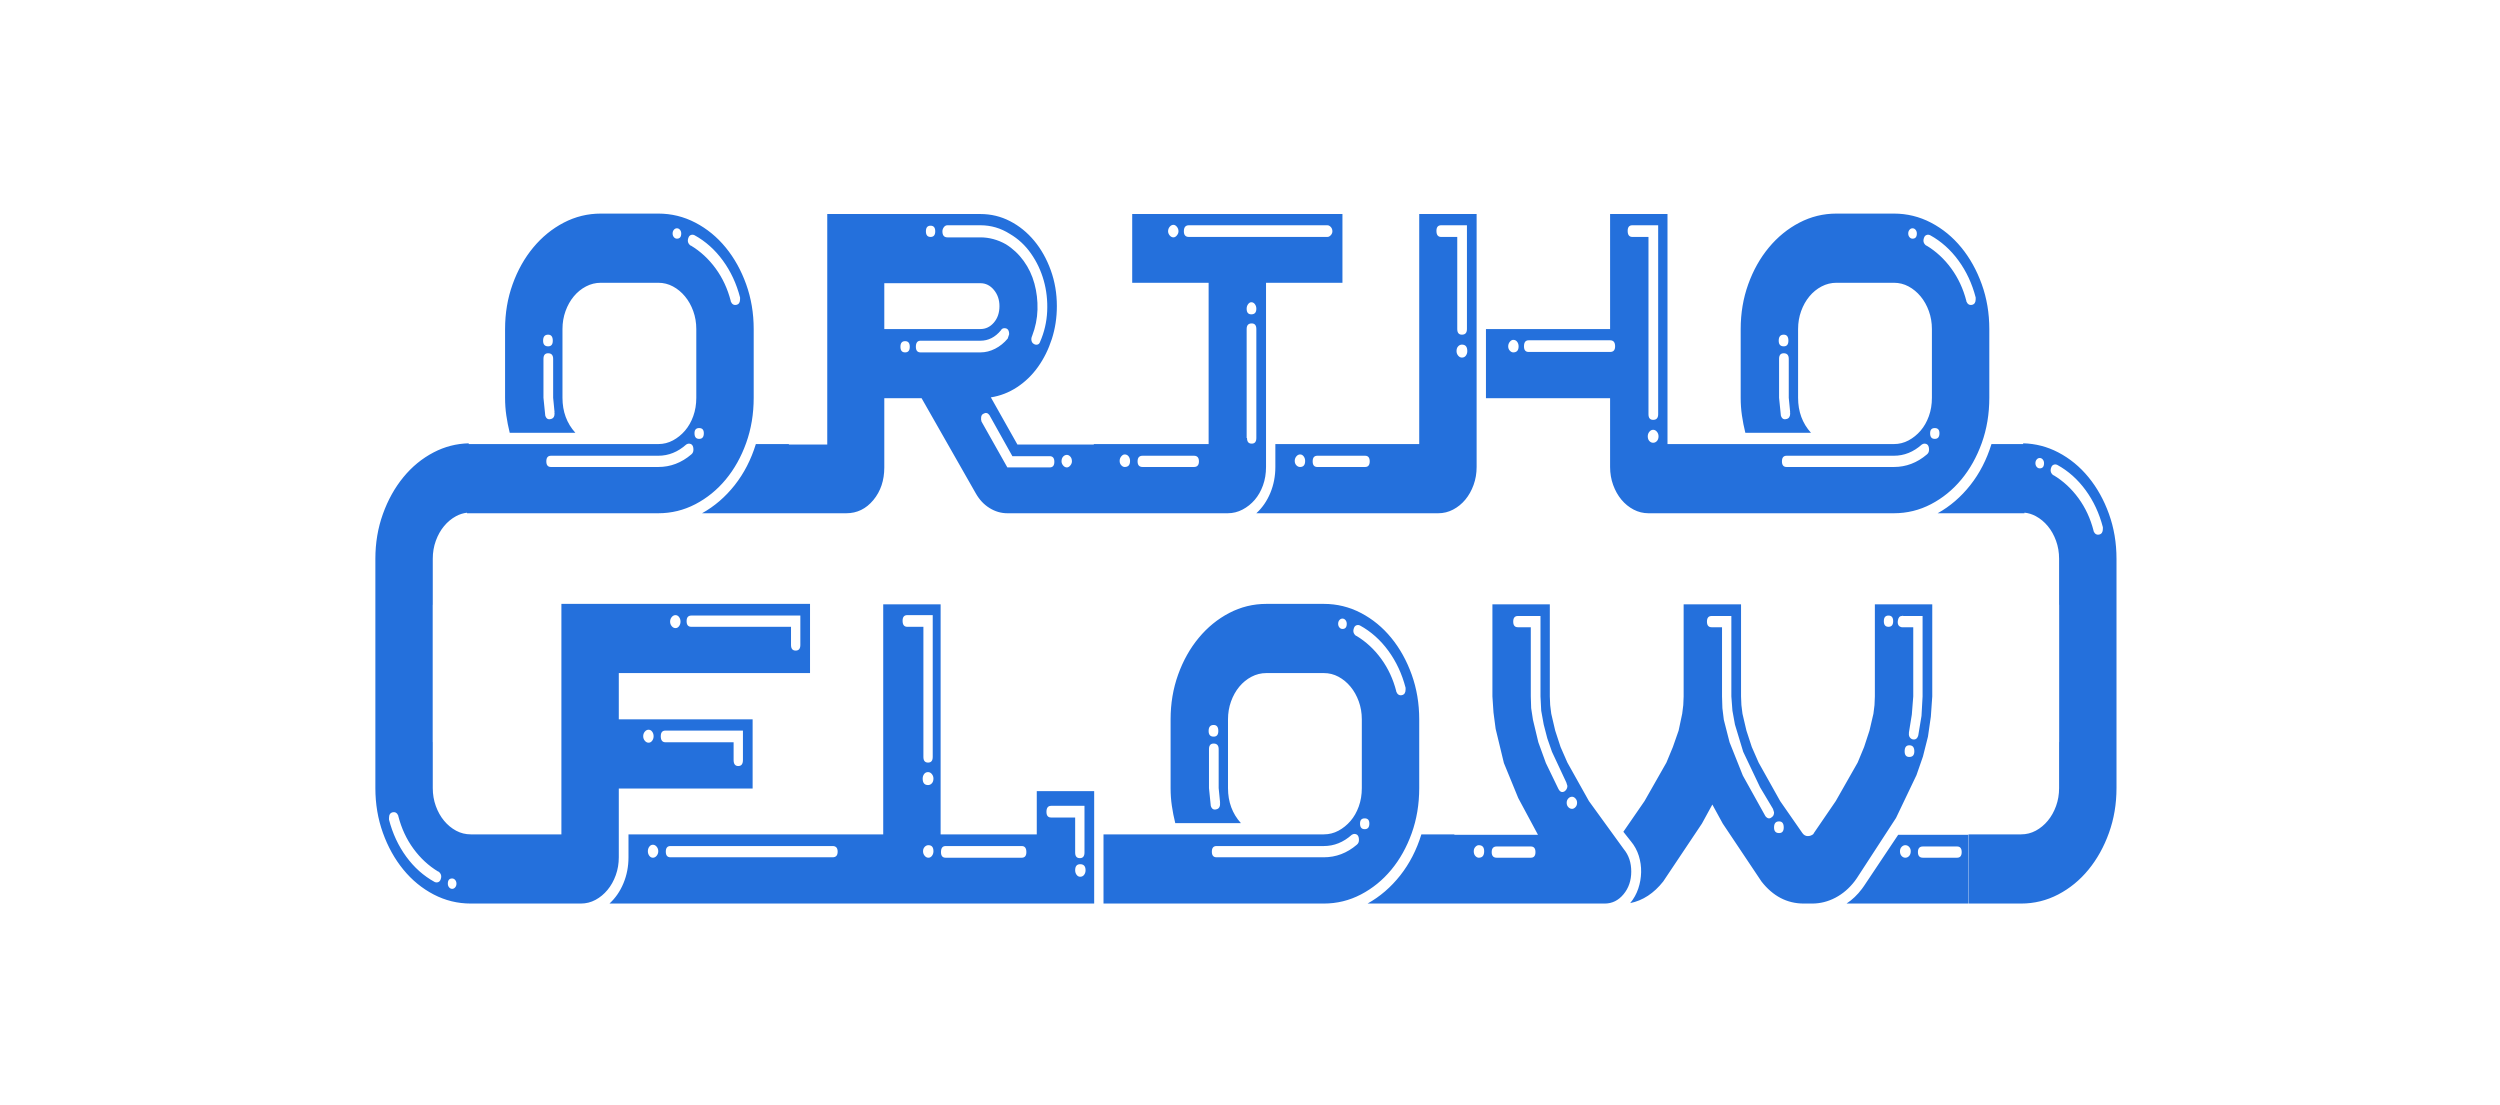 <?xml version="1.0" encoding="UTF-8" standalone="no"?>
<!DOCTYPE svg PUBLIC "-//W3C//DTD SVG 1.1//EN" "http://www.w3.org/Graphics/SVG/1.1/DTD/svg11.dtd">
<svg width="100%" height="100%" viewBox="0 0 749 331" version="1.1" xmlns="http://www.w3.org/2000/svg" xmlns:xlink="http://www.w3.org/1999/xlink" xml:space="preserve" xmlns:serif="http://www.serif.com/" style="fill-rule:evenodd;clip-rule:evenodd;stroke-linejoin:round;stroke-miterlimit:2;">
    <g id="Artboard1" transform="matrix(1,0,0,1,-263.93,-63.465)">
        <rect x="263.93" y="63.465" width="748.477" height="330.464" style="fill:none;"/>
        <g transform="matrix(0.784,0,0,0.784,135.452,51.766)">
            <path d="M396.781,360.209C399.066,358.116 400.849,355.527 402.128,352.442C403.408,349.358 404.048,346.053 404.048,342.527L404.048,333.769L501.39,333.769L501.39,245.858L523.327,245.858L523.327,333.769L560.07,333.769L560.07,317.245L582.006,317.245L582.006,360.209L396.781,360.209ZM719.657,333.935L751.602,333.935L744.061,319.889L738.577,306.504L735.424,293.449L734.601,287.17L734.19,281.055L734.19,245.858L756.126,245.858L756.126,281.055L756.263,284.36L756.675,287.665L758.183,294.11L760.239,300.389L762.844,306.338L771.071,321.045L784.369,339.388C786.289,341.701 787.249,344.565 787.249,347.981C787.249,351.396 786.266,354.287 784.301,356.656C782.336,359.025 779.936,360.209 777.103,360.209L686.478,360.209C691.231,357.565 695.39,353.985 698.955,349.468C702.519,344.951 705.216,339.718 707.044,333.769L719.657,333.769L719.657,333.935ZM889.253,333.935L915.988,333.935L915.988,360.209L869.51,360.209C871.704,358.777 873.669,356.904 875.405,354.59L876.228,353.434L889.253,333.935ZM669.752,333.769C671.763,333.769 673.636,333.301 675.373,332.365C677.11,331.428 678.641,330.189 679.966,328.647C681.291,327.104 682.342,325.259 683.119,323.111C683.896,320.963 684.285,318.622 684.285,316.088L684.285,289.814C684.285,287.39 683.896,285.104 683.119,282.956C682.342,280.808 681.291,278.935 679.966,277.337C678.641,275.74 677.11,274.473 675.373,273.537C673.636,272.6 671.763,272.132 669.752,272.132L647.816,272.132C645.805,272.132 643.908,272.6 642.126,273.537C640.343,274.473 638.79,275.74 637.464,277.337C636.139,278.935 635.088,280.808 634.311,282.956C633.534,285.104 633.146,287.39 633.146,289.814L633.146,316.088C633.146,321.376 634.791,325.837 638.081,329.473L612.992,329.473C612.443,327.27 612.009,325.066 611.689,322.863C611.369,320.66 611.209,318.401 611.209,316.088L611.209,289.814C611.209,283.755 612.169,278.054 614.088,272.711C616.008,267.368 618.636,262.686 621.972,258.665C625.308,254.644 629.192,251.476 633.625,249.163C638.058,246.849 642.788,245.693 647.816,245.693L669.752,245.693C674.779,245.693 679.509,246.849 683.942,249.163C688.375,251.476 692.237,254.644 695.527,258.665C698.818,262.686 701.423,267.368 703.342,272.711C705.261,278.054 706.221,283.755 706.221,289.814L706.221,316.088C706.221,322.257 705.261,328.013 703.342,333.356C701.423,338.699 698.818,343.354 695.527,347.32C692.237,351.285 688.375,354.425 683.942,356.739C679.509,359.052 674.779,360.209 669.752,360.209L585.571,360.209L585.571,333.769L669.752,333.769ZM872.663,351.616C870.561,354.37 868.093,356.491 865.26,357.978C862.426,359.465 859.456,360.209 856.348,360.209L853.195,360.209C846.797,360.209 841.404,357.4 837.017,351.781L822.21,329.638L818.234,322.367L814.258,329.638L799.451,351.781C795.886,356.298 791.682,359.052 786.837,360.044C788.208,358.391 789.237,356.546 789.922,354.508C790.608,352.47 790.973,350.377 791.019,348.228C791.065,346.08 790.768,343.987 790.128,341.949C789.488,339.911 788.483,338.066 787.111,336.413L786.974,336.248L784.232,332.778L792.321,321.045L800.685,306.338L803.152,300.389L805.346,294.11L806.717,287.665L807.128,284.36L807.266,281.055L807.266,245.858L829.202,245.858L829.202,281.055L829.339,284.36L829.75,287.665L831.258,294.11L833.315,300.389L835.92,306.338L844.146,321.045L852.646,333.274C853.195,334.045 853.88,334.43 854.703,334.43C855.526,334.43 856.257,334.155 856.897,333.604C856.897,333.494 856.942,333.384 857.034,333.274L865.397,321.045L873.76,306.338L876.228,300.389L878.285,294.11L879.793,287.665L880.204,284.36L880.341,281.055L880.341,245.858L902.277,245.858L902.277,281.055L901.729,288.822L900.632,296.423L898.713,304.025L896.245,311.13L888.43,327.49L873.486,350.459L872.663,351.616ZM342.986,184.62L415.427,184.62C417.438,184.62 419.312,184.151 421.048,183.215C422.785,182.279 424.316,181.039 425.641,179.497C426.967,177.955 428.018,176.109 428.795,173.961C429.571,171.813 429.96,169.472 429.96,166.938L429.96,140.664C429.96,138.24 429.571,135.954 428.795,133.806C428.018,131.658 426.967,129.785 425.641,128.188C424.316,126.59 422.785,125.323 421.048,124.387C419.312,123.451 417.438,122.982 415.427,122.982L393.491,122.982C391.48,122.982 389.583,123.451 387.801,124.387C386.019,125.323 384.465,126.59 383.139,128.188C381.814,129.785 380.763,131.658 379.986,133.806C379.209,135.954 378.821,138.24 378.821,140.664L378.821,166.938C378.821,172.226 380.466,176.688 383.756,180.323L358.667,180.323C358.118,178.12 357.684,175.917 357.364,173.713C357.044,171.51 356.884,169.252 356.884,166.938L356.884,140.664C356.884,134.605 357.844,128.904 359.764,123.561C361.683,118.218 364.311,113.536 367.647,109.515C370.983,105.494 374.868,102.327 379.301,100.013C383.734,97.7 388.464,96.543 393.491,96.543L415.427,96.543C420.454,96.543 425.184,97.7 429.617,100.013C434.05,102.327 437.912,105.494 441.202,109.515C444.493,113.536 447.098,118.218 449.017,123.561C450.937,128.904 451.896,134.605 451.896,140.664L451.896,166.938C451.896,173.107 450.937,178.863 449.017,184.206C447.098,189.549 444.493,194.204 441.202,198.17C437.912,202.136 434.05,205.275 429.617,207.589C425.184,209.902 420.454,211.059 415.427,211.059L342.352,211.059L342.352,210.844C340.878,211.016 339.483,211.456 338.167,212.166C336.43,213.103 334.899,214.37 333.574,215.967C332.248,217.564 331.197,219.437 330.42,221.585C329.643,223.734 329.255,226.019 329.255,228.443L329.255,246.042L329.225,246.042L329.225,298.489L329.255,298.489L329.255,316.088C329.255,318.511 329.643,320.797 330.42,322.946C331.197,325.094 332.248,326.967 333.574,328.564C334.899,330.161 336.43,331.428 338.167,332.365C339.903,333.301 341.777,333.769 343.788,333.769L378.409,333.769L378.409,245.693L473.421,245.693L473.421,272.132L400.346,272.132L400.346,289.814L451.485,289.814L451.485,316.253L400.346,316.253L400.346,342.527C400.346,344.951 399.957,347.237 399.18,349.385C398.404,351.533 397.352,353.406 396.027,355.004C394.702,356.601 393.171,357.868 391.434,358.804C389.698,359.741 387.824,360.209 385.813,360.209L343.788,360.209C338.761,360.209 334.031,359.052 329.598,356.739C325.165,354.425 321.303,351.258 318.013,347.237C314.722,343.216 312.117,338.534 310.198,333.191C308.278,327.848 307.319,322.147 307.319,316.088L307.319,228.443C307.319,222.384 308.278,216.683 310.198,211.34C312.117,205.997 314.722,201.315 318.013,197.294C321.303,193.273 325.165,190.106 329.598,187.792C333.794,185.602 338.257,184.449 342.986,184.332L342.986,184.62ZM937.014,184.62L937.014,184.332C941.743,184.449 946.206,185.602 950.402,187.792C954.835,190.106 958.697,193.273 961.987,197.294C965.278,201.315 967.883,205.997 969.802,211.34C971.722,216.683 972.681,222.384 972.681,228.443L972.681,316.088C972.681,322.147 971.722,327.848 969.802,333.191C967.883,338.534 965.278,343.216 961.987,347.237C958.697,351.258 954.835,354.425 950.402,356.739C945.969,359.052 941.239,360.209 936.212,360.209L916.123,360.209L916.123,333.769L936.212,333.769C938.223,333.769 940.097,333.301 941.833,332.365C943.57,331.428 945.101,330.161 946.426,328.564C947.752,326.967 948.803,325.094 949.58,322.946C950.357,320.797 950.745,318.511 950.745,316.088L950.745,298.489L950.775,298.489L950.775,246.042L950.745,246.042L950.745,228.443C950.745,226.019 950.357,223.734 949.58,221.585C948.803,219.437 947.752,217.564 946.426,215.967C945.101,214.37 943.57,213.103 941.833,212.166C940.477,211.435 939.037,210.989 937.513,210.829L937.513,211.059L904.334,211.059C909.087,208.415 913.246,204.835 916.81,200.318C920.375,195.801 923.071,190.568 924.899,184.62L937.014,184.62ZM336.658,350.625C335.562,350.625 335.013,351.285 335.013,352.607C335.013,353.158 335.173,353.626 335.493,354.012C335.813,354.398 336.201,354.59 336.658,354.59C337.115,354.59 337.504,354.398 337.824,354.012C338.144,353.626 338.304,353.158 338.304,352.607C338.304,352.057 338.144,351.588 337.824,351.203C337.504,350.817 337.115,350.625 336.658,350.625ZM943.342,350.625C944.438,350.625 944.987,351.285 944.987,352.607C944.987,353.158 944.827,353.626 944.507,354.012C944.187,354.398 943.799,354.59 943.342,354.59C942.885,354.59 942.496,354.398 942.176,354.012C941.856,353.626 941.696,353.158 941.696,352.607C941.696,352.057 941.856,351.588 942.176,351.203C942.496,350.817 942.885,350.625 943.342,350.625ZM331.311,347.981C327.655,345.777 324.502,342.858 321.851,339.222C319.201,335.587 317.281,331.456 316.093,326.829L316.093,326.664C315.636,325.562 314.905,325.121 313.899,325.342C312.985,325.562 312.528,326.278 312.528,327.49L312.528,328.151C313.899,333.439 316.093,338.148 319.109,342.28C322.126,346.411 325.736,349.633 329.94,351.946C330.397,352.167 330.854,352.194 331.311,352.029C331.768,351.864 332.088,351.506 332.271,350.955C332.728,349.743 332.454,348.752 331.449,347.981L331.311,347.981ZM948.689,347.981C952.345,345.777 955.498,342.858 958.149,339.222C960.799,335.587 962.719,331.456 963.907,326.829L963.907,326.664C964.364,325.562 965.095,325.121 966.101,325.342C967.015,325.562 967.472,326.278 967.472,327.49L967.472,328.151C966.101,333.439 963.907,338.148 960.891,342.28C957.874,346.411 954.264,349.633 950.06,351.946C949.603,352.167 949.146,352.194 948.689,352.029C948.232,351.864 947.912,351.506 947.729,350.955C947.272,349.743 947.546,348.752 948.551,347.981L948.689,347.981ZM576.659,349.964C577.299,349.964 577.802,349.716 578.168,349.22C578.533,348.724 578.716,348.146 578.716,347.485C578.716,345.943 578.03,345.171 576.659,345.171C575.38,345.171 574.74,345.943 574.74,347.485C574.74,348.146 574.923,348.724 575.288,349.22C575.654,349.716 576.111,349.964 576.659,349.964ZM565.554,322.863C564.366,322.863 563.772,323.634 563.772,325.176C563.772,326.609 564.366,327.325 565.554,327.325L574.74,327.325L574.74,340.71C574.74,342.142 575.334,342.858 576.522,342.858C577.711,342.858 578.305,342.142 578.305,340.71L578.305,322.863L565.554,322.863ZM735.835,338.396C734.556,338.396 733.916,339.112 733.916,340.544C733.916,341.977 734.556,342.693 735.835,342.693L748.86,342.693C750.048,342.693 750.642,341.977 750.642,340.544C750.642,339.112 750.048,338.396 748.86,338.396L735.835,338.396ZM728.98,342.693C730.351,342.693 731.037,341.866 731.037,340.214C731.037,338.672 730.351,337.9 728.98,337.9C728.523,337.9 728.089,338.121 727.678,338.561C727.266,339.002 727.061,339.553 727.061,340.214C727.061,340.985 727.266,341.591 727.678,342.032C728.089,342.472 728.523,342.693 728.98,342.693ZM891.995,337.9C891.446,337.9 890.967,338.121 890.555,338.561C890.144,339.002 889.938,339.553 889.938,340.214C889.938,340.985 890.144,341.591 890.555,342.032C890.967,342.472 891.446,342.693 891.995,342.693C892.543,342.693 893.023,342.472 893.434,342.032C893.846,341.591 894.051,340.985 894.051,340.214C894.051,339.553 893.846,339.002 893.434,338.561C893.023,338.121 892.543,337.9 891.995,337.9ZM898.713,338.396C897.433,338.396 896.793,339.112 896.793,340.544C896.793,341.977 897.433,342.693 898.713,342.693L911.738,342.693C912.926,342.693 913.52,341.977 913.52,340.544C913.52,339.112 912.926,338.396 911.738,338.396L898.713,338.396ZM523.464,340.544C523.464,341.977 524.058,342.693 525.246,342.693L554.312,342.693C555.5,342.693 556.094,341.977 556.094,340.544C556.094,339.002 555.5,338.231 554.312,338.231L525.246,338.231C524.058,338.231 523.464,339.002 523.464,340.544ZM518.665,342.693C519.214,342.693 519.671,342.445 520.036,341.949C520.402,341.453 520.585,340.875 520.585,340.214C520.585,338.672 519.945,337.9 518.665,337.9C518.117,337.9 517.637,338.121 517.226,338.561C516.814,339.002 516.609,339.553 516.609,340.214C516.609,340.875 516.814,341.453 517.226,341.949C517.637,342.445 518.117,342.693 518.665,342.693ZM413.371,342.693C413.919,342.693 414.399,342.445 414.81,341.949C415.221,341.453 415.427,340.875 415.427,340.214C415.427,339.553 415.221,338.975 414.81,338.479C414.399,337.983 413.919,337.735 413.371,337.735C412.822,337.735 412.365,337.983 412,338.479C411.634,338.975 411.451,339.553 411.451,340.214C411.451,340.875 411.634,341.453 412,341.949C412.365,342.445 412.822,342.693 413.371,342.693ZM626.976,340.379C626.976,341.811 627.57,342.527 628.758,342.527L669.752,342.527C674.413,342.527 678.618,340.93 682.365,337.735C682.914,337.295 683.188,336.689 683.188,335.918C683.188,334.375 682.594,333.604 681.406,333.604C681.131,333.604 680.811,333.714 680.446,333.935C677.247,336.799 673.682,338.231 669.752,338.231L628.758,338.231C627.57,338.231 626.976,338.947 626.976,340.379ZM420.089,338.231C418.9,338.231 418.306,338.947 418.306,340.379C418.306,341.811 418.9,342.527 420.089,342.527L482.059,342.527C483.338,342.527 483.978,341.811 483.978,340.379C483.978,338.947 483.338,338.231 482.059,338.231L420.089,338.231ZM843.735,333.274C844.923,333.274 845.517,332.557 845.517,331.125C845.517,329.583 844.923,328.812 843.735,328.812C842.455,328.812 841.815,329.583 841.815,331.125C841.815,332.557 842.455,333.274 843.735,333.274ZM685.382,327.655C684.193,327.655 683.599,328.316 683.599,329.638C683.599,331.07 684.193,331.786 685.382,331.786C686.57,331.786 687.164,331.07 687.164,329.638C687.164,328.316 686.57,327.655 685.382,327.655ZM840.993,327.159C841.541,326.829 841.815,326.223 841.815,325.342L841.404,324.02L836.468,315.757L830.025,302.207L826.871,291.797L825.911,286.509L825.5,281.055L825.5,250.32L817.96,250.32C816.771,250.32 816.177,251.036 816.177,252.468C816.177,253.9 816.771,254.616 817.96,254.616L821.935,254.616L821.935,281.055L822.073,285.517L822.621,289.979L824.815,298.572L829.887,311.296L838.525,326.829C839.347,327.82 840.17,327.931 840.993,327.159ZM628.758,324.185C629.672,323.965 630.129,323.249 630.129,322.037L629.992,321.706L630.129,321.706L629.581,316.088L629.581,301.216C629.581,299.783 628.941,299.067 627.661,299.067C626.473,299.067 625.879,299.783 625.879,301.216L625.879,316.088L626.565,322.863C626.93,324.075 627.661,324.515 628.758,324.185ZM764.627,319.393C764.078,319.393 763.598,319.613 763.187,320.054C762.776,320.494 762.57,321.045 762.57,321.706C762.57,322.367 762.776,322.918 763.187,323.359C763.598,323.799 764.078,324.02 764.627,324.02C765.084,324.02 765.518,323.799 765.929,323.359C766.34,322.918 766.546,322.367 766.546,321.706C766.546,321.045 766.34,320.494 765.929,320.054C765.518,319.613 765.084,319.393 764.627,319.393ZM751.739,298.572L754.618,306.504L759.417,316.418C760.057,317.63 760.879,317.906 761.885,317.245C762.524,316.694 762.844,316.033 762.844,315.262L762.433,313.94L756.949,302.207L755.167,297.084L753.796,291.797L752.836,286.509L752.562,281.055L752.562,250.32L743.924,250.32C742.736,250.32 742.142,251.036 742.142,252.468C742.142,253.9 742.736,254.616 743.924,254.616L748.86,254.616L748.86,281.055L748.997,285.517L749.683,289.979L751.739,298.572ZM518.528,309.974C517.888,309.974 517.386,310.222 517.02,310.717C516.654,311.213 516.471,311.791 516.471,312.452C516.471,314.105 517.157,314.931 518.528,314.931C519.076,314.931 519.556,314.711 519.968,314.27C520.379,313.829 520.585,313.224 520.585,312.452C520.585,311.791 520.379,311.213 519.968,310.717C519.556,310.222 519.076,309.974 518.528,309.974ZM418.169,294.11C416.981,294.11 416.387,294.826 416.387,296.258C416.387,297.801 416.981,298.572 418.169,298.572L444.219,298.572L444.219,305.347C444.219,306.889 444.813,307.66 446.001,307.66C447.189,307.66 447.783,306.889 447.783,305.347L447.783,294.11L418.169,294.11ZM508.794,252.137C508.794,253.68 509.388,254.451 510.576,254.451L516.746,254.451L516.746,304.19C516.746,305.622 517.34,306.338 518.528,306.338C519.716,306.338 520.31,305.622 520.31,304.19L520.31,249.989L510.576,249.989C509.388,249.989 508.794,250.705 508.794,252.137ZM893.503,304.19C894.783,304.19 895.422,303.474 895.422,302.042C895.422,300.5 894.783,299.728 893.503,299.728C892.315,299.728 891.721,300.5 891.721,302.042C891.721,303.474 892.315,304.19 893.503,304.19ZM411.725,293.78C411.177,293.78 410.697,294.027 410.286,294.523C409.874,295.019 409.669,295.597 409.669,296.258C409.669,296.919 409.874,297.498 410.286,297.993C410.697,298.489 411.177,298.737 411.725,298.737C412.274,298.737 412.731,298.489 413.096,297.993C413.462,297.498 413.645,296.919 413.645,296.258C413.645,295.597 413.462,295.019 413.096,294.523C412.731,294.027 412.274,293.78 411.725,293.78ZM889.116,252.137C888.933,253.569 889.436,254.396 890.624,254.616L895.011,254.616L895.011,281.055L894.463,287.996L893.366,294.771C893.183,296.093 893.594,296.974 894.6,297.415C895.788,297.745 896.565,297.25 896.93,295.928L898.164,288.492L898.576,281.055L898.576,250.32L891.309,250.32C891.035,250.209 890.807,250.209 890.624,250.32C889.801,250.32 889.298,250.925 889.116,252.137ZM627.661,291.962C626.382,291.962 625.742,292.733 625.742,294.275C625.742,295.707 626.382,296.423 627.661,296.423C628.85,296.423 629.444,295.707 629.444,294.275C629.444,292.733 628.85,291.962 627.661,291.962ZM682.228,257.921C685.884,260.124 689.038,263.044 691.688,266.679C694.339,270.314 696.258,274.446 697.447,279.073L697.447,279.238C697.904,280.339 698.635,280.78 699.64,280.56C700.554,280.339 701.011,279.623 701.011,278.412L701.011,277.751C699.64,272.463 697.447,267.753 694.43,263.622C691.414,259.491 687.804,256.268 683.599,253.955C683.142,253.735 682.685,253.707 682.228,253.872C681.771,254.038 681.451,254.396 681.268,254.946C680.811,256.158 681.086,257.15 682.091,257.921L682.228,257.921ZM428.04,250.154C426.852,250.154 426.258,250.87 426.258,252.303C426.258,253.735 426.852,254.451 428.04,254.451L466.155,254.451L466.155,261.391C466.155,262.823 466.749,263.539 467.937,263.539C469.125,263.539 469.72,262.823 469.72,261.391L469.72,250.154L428.04,250.154ZM676.881,255.277C677.978,255.277 678.526,254.616 678.526,253.294C678.526,252.743 678.366,252.275 678.047,251.889C677.727,251.504 677.338,251.311 676.881,251.311C676.424,251.311 676.036,251.504 675.716,251.889C675.396,252.275 675.236,252.743 675.236,253.294C675.236,253.845 675.396,254.313 675.716,254.699C676.036,255.084 676.424,255.277 676.881,255.277ZM422.008,249.989C421.46,249.989 420.98,250.237 420.568,250.733C420.157,251.228 419.951,251.807 419.951,252.468C419.951,253.129 420.157,253.707 420.568,254.203C420.98,254.699 421.46,254.946 422.008,254.946C422.556,254.946 423.013,254.699 423.379,254.203C423.745,253.707 423.927,253.129 423.927,252.468C423.927,251.807 423.745,251.228 423.379,250.733C423.013,250.237 422.556,249.989 422.008,249.989ZM885.551,250.154C884.363,250.154 883.769,250.87 883.769,252.303C883.769,253.735 884.363,254.451 885.551,254.451C886.739,254.451 887.333,253.735 887.333,252.303C887.333,250.87 886.739,250.154 885.551,250.154ZM948.689,196.55C952.345,198.754 955.498,201.673 958.149,205.308C960.799,208.944 962.719,213.075 963.907,217.702L963.907,217.867C964.364,218.969 965.095,219.41 966.101,219.189C967.015,218.969 967.472,218.253 967.472,217.041L967.472,216.38C966.101,211.092 963.907,206.383 960.891,202.251C957.874,198.12 954.264,194.898 950.06,192.584C949.603,192.364 949.146,192.337 948.689,192.502C948.232,192.667 947.912,193.025 947.729,193.576C947.272,194.788 947.546,195.779 948.551,196.55L948.689,196.55ZM331.311,196.55C327.655,198.754 324.502,201.673 321.851,205.308C319.201,208.944 317.281,213.075 316.093,217.702L316.093,217.867C315.636,218.969 314.905,219.41 313.899,219.189C312.985,218.969 312.528,218.253 312.528,217.041L312.528,216.38C313.899,211.092 316.093,206.383 319.109,202.251C322.126,198.12 325.736,194.898 329.94,192.584C330.397,192.364 330.854,192.337 331.311,192.502C331.768,192.667 332.088,193.025 332.271,193.576C332.728,194.788 332.454,195.779 331.449,196.55L331.311,196.55ZM465.332,184.785L480.002,184.785L480.002,96.708L538.545,96.708C542.567,96.708 546.337,97.617 549.856,99.435C553.375,101.252 556.46,103.759 559.11,106.953C561.761,110.148 563.863,113.894 565.417,118.19C566.971,122.487 567.748,127.058 567.748,131.906C567.748,136.312 567.108,140.499 565.828,144.465C564.549,148.43 562.789,151.983 560.55,155.123C558.311,158.263 555.637,160.852 552.529,162.89C549.422,164.928 546.086,166.222 542.521,166.773L552.667,184.785L581.869,184.785L581.869,184.62L625.742,184.62L625.742,122.982L596.539,122.982L596.539,96.708L676.881,96.708L676.881,122.982L647.678,122.982L647.678,193.378C647.678,195.911 647.29,198.252 646.513,200.401C645.736,202.549 644.685,204.394 643.36,205.936C642.034,207.479 640.481,208.718 638.698,209.654C636.916,210.591 635.019,211.059 633.008,211.059L548.828,211.059C546.451,211.059 544.189,210.398 542.041,209.076C539.893,207.754 538.134,205.881 536.763,203.458L516.06,167.103L501.802,167.103L501.802,193.543C501.802,198.5 500.408,202.659 497.62,206.019C494.832,209.379 491.382,211.059 487.269,211.059L432.154,211.059C436.906,208.415 441.065,204.835 444.63,200.318C448.195,195.801 450.891,190.568 452.719,184.62L465.332,184.62L465.332,184.785ZM706.221,184.62L706.221,96.708L728.157,96.708L728.157,193.378C728.157,195.801 727.769,198.087 726.992,200.235C726.215,202.384 725.164,204.256 723.839,205.854C722.513,207.451 720.96,208.718 719.177,209.654C717.395,210.591 715.498,211.059 713.488,211.059L643.977,211.059C646.262,208.966 648.044,206.377 649.324,203.292C650.603,200.208 651.243,196.903 651.243,193.378L651.243,184.62L706.221,184.62ZM887.608,184.62C889.618,184.62 891.492,184.151 893.229,183.215C894.965,182.279 896.496,181.039 897.822,179.497C899.147,177.955 900.198,176.109 900.975,173.961C901.752,171.813 902.14,169.472 902.14,166.938L902.14,140.664C902.14,138.24 901.752,135.954 900.975,133.806C900.198,131.658 899.147,129.785 897.822,128.188C896.496,126.59 894.965,125.323 893.229,124.387C891.492,123.451 889.618,122.982 887.608,122.982L865.671,122.982C863.66,122.982 861.764,123.451 859.981,124.387C858.199,125.323 856.645,126.59 855.32,128.188C853.995,129.785 852.943,131.658 852.167,133.806C851.39,135.954 851.001,138.24 851.001,140.664L851.001,166.938C851.001,172.226 852.646,176.688 855.937,180.323L830.847,180.323C830.299,178.12 829.865,175.917 829.545,173.713C829.225,171.51 829.065,169.252 829.065,166.938L829.065,140.664C829.065,134.605 830.025,128.904 831.944,123.561C833.863,118.218 836.491,113.536 839.827,109.515C843.164,105.494 847.048,102.327 851.481,100.013C855.914,97.7 860.644,96.543 865.671,96.543L887.608,96.543C892.635,96.543 897.365,97.7 901.798,100.013C906.231,102.327 910.092,105.494 913.383,109.515C916.673,113.536 919.278,118.218 921.198,123.561C923.117,128.904 924.077,134.605 924.077,140.664L924.077,166.938C924.077,173.107 923.117,178.863 921.198,184.206C919.278,189.549 916.673,194.204 913.383,198.17C910.092,202.136 906.231,205.275 901.798,207.589C897.365,209.902 892.635,211.059 887.608,211.059L793.83,211.059C791.819,211.059 789.922,210.591 788.14,209.654C786.357,208.718 784.804,207.451 783.478,205.854C782.153,204.256 781.102,202.384 780.325,200.235C779.548,198.087 779.16,195.801 779.16,193.378L779.16,167.103L731.722,167.103L731.722,140.664L779.16,140.664L779.16,96.708L801.096,96.708L801.096,184.62L887.608,184.62ZM943.342,193.906C944.438,193.906 944.987,193.245 944.987,191.923C944.987,191.373 944.827,190.904 944.507,190.519C944.187,190.133 943.799,189.94 943.342,189.94C942.885,189.94 942.496,190.133 942.176,190.519C941.856,190.904 941.696,191.373 941.696,191.923C941.696,192.474 941.856,192.942 942.176,193.328C942.496,193.714 942.885,193.906 943.342,193.906ZM336.658,193.906C335.562,193.906 335.013,193.245 335.013,191.923C335.013,191.373 335.173,190.904 335.493,190.519C335.813,190.133 336.201,189.94 336.658,189.94C337.115,189.94 337.504,190.133 337.824,190.519C338.144,190.904 338.304,191.373 338.304,191.923C338.304,192.474 338.144,192.942 337.824,193.328C337.504,193.714 337.115,193.906 336.658,193.906ZM538.956,176.027L548.828,193.543L565.006,193.543C566.194,193.543 566.788,192.827 566.788,191.395C566.788,189.963 566.194,189.246 565.006,189.246L550.747,189.246L542.247,174.044C542.155,173.934 542.11,173.851 542.11,173.796C542.11,173.741 542.064,173.658 541.973,173.548C541.333,172.667 540.556,172.501 539.642,173.052C539.185,173.273 538.911,173.686 538.819,174.292C538.728,174.898 538.773,175.476 538.956,176.027ZM573.506,191.229C573.506,190.458 573.3,189.852 572.889,189.412C572.478,188.971 572.044,188.751 571.587,188.751C571.038,188.751 570.558,188.971 570.147,189.412C569.736,189.852 569.53,190.458 569.53,191.229C569.53,191.78 569.736,192.304 570.147,192.799C570.558,193.295 571.038,193.543 571.587,193.543C572.044,193.543 572.478,193.295 572.889,192.799C573.3,192.304 573.506,191.78 573.506,191.229ZM844.832,191.229C844.832,192.662 845.426,193.378 846.614,193.378L887.608,193.378C892.269,193.378 896.473,191.78 900.221,188.585C900.769,188.145 901.044,187.539 901.044,186.768C901.044,185.225 900.449,184.454 899.261,184.454C898.987,184.454 898.667,184.564 898.301,184.785C895.102,187.649 891.538,189.081 887.608,189.081L846.614,189.081C845.426,189.081 844.832,189.797 844.832,191.229ZM372.651,191.229C372.651,192.662 373.245,193.378 374.433,193.378L415.427,193.378C420.089,193.378 424.293,191.78 428.04,188.585C428.589,188.145 428.863,187.539 428.863,186.768C428.863,185.225 428.269,184.454 427.081,184.454C426.807,184.454 426.487,184.564 426.121,184.785C422.922,187.649 419.357,189.081 415.427,189.081L374.433,189.081C373.245,189.081 372.651,189.797 372.651,191.229ZM685.519,193.378C686.707,193.378 687.301,192.662 687.301,191.229C687.301,189.797 686.707,189.081 685.519,189.081L667.284,189.081C666.096,189.081 665.502,189.797 665.502,191.229C665.502,192.662 666.096,193.378 667.284,193.378L685.519,193.378ZM620.121,193.378C621.4,193.378 622.04,192.662 622.04,191.229C622.04,189.797 621.4,189.081 620.121,189.081L600.515,189.081C599.236,189.081 598.596,189.797 598.596,191.229C598.596,192.662 599.236,193.378 600.515,193.378L620.121,193.378ZM593.66,193.378C595.031,193.378 595.717,192.607 595.717,191.064C595.717,190.403 595.534,189.825 595.168,189.329C594.803,188.833 594.3,188.585 593.66,188.585C593.203,188.585 592.769,188.833 592.358,189.329C591.946,189.825 591.741,190.403 591.741,191.064C591.741,191.725 591.946,192.276 592.358,192.717C592.769,193.157 593.203,193.378 593.66,193.378ZM660.703,193.378C661.983,193.378 662.623,192.607 662.623,191.064C662.623,190.403 662.44,189.825 662.074,189.329C661.709,188.833 661.252,188.585 660.703,188.585C660.155,188.585 659.675,188.833 659.264,189.329C658.852,189.825 658.647,190.403 658.647,191.064C658.647,191.725 658.852,192.276 659.264,192.717C659.675,193.157 660.155,193.378 660.703,193.378ZM643.977,140.664C643.977,139.232 643.383,138.516 642.194,138.516C640.915,138.516 640.275,139.232 640.275,140.664L640.275,182.306L640.412,182.306C640.412,183.738 641.006,184.454 642.194,184.454C643.383,184.454 643.977,183.738 643.977,182.306L643.977,140.664ZM795.612,184.124C796.16,184.124 796.64,183.903 797.051,183.463C797.463,183.022 797.668,182.416 797.668,181.645C797.668,180.984 797.463,180.406 797.051,179.91C796.64,179.414 796.16,179.166 795.612,179.166C795.063,179.166 794.584,179.414 794.172,179.91C793.761,180.406 793.555,180.984 793.555,181.645C793.555,182.416 793.761,183.022 794.172,183.463C794.584,183.903 795.063,184.124 795.612,184.124ZM903.237,178.505C902.049,178.505 901.455,179.166 901.455,180.488C901.455,181.921 902.049,182.637 903.237,182.637C904.425,182.637 905.02,181.921 905.02,180.488C905.02,179.166 904.425,178.505 903.237,178.505ZM431.057,178.505C429.869,178.505 429.274,179.166 429.274,180.488C429.274,181.921 429.869,182.637 431.057,182.637C432.245,182.637 432.839,181.921 432.839,180.488C432.839,179.166 432.245,178.505 431.057,178.505ZM787.66,101.005C786.472,101.005 785.878,101.721 785.878,103.153C785.878,104.695 786.472,105.466 787.66,105.466L793.83,105.466L793.83,173.218C793.83,174.65 794.424,175.366 795.612,175.366C796.891,175.366 797.531,174.65 797.531,173.218L797.531,101.005L787.66,101.005ZM374.433,175.035C375.347,174.815 375.804,174.099 375.804,172.887L375.667,172.557L375.804,172.557L375.256,166.938L375.256,152.066C375.256,150.634 374.616,149.918 373.337,149.918C372.148,149.918 371.554,150.634 371.554,152.066L371.554,166.938L372.24,173.713C372.605,174.925 373.337,175.366 374.433,175.035ZM846.614,175.035C847.528,174.815 847.985,174.099 847.985,172.887L847.848,172.557L847.985,172.557L847.437,166.938L847.437,152.066C847.437,150.634 846.797,149.918 845.517,149.918C844.329,149.918 843.735,150.634 843.735,152.066L843.735,166.938L844.42,173.713C844.786,174.925 845.517,175.366 846.614,175.035ZM722.536,151.57C723.176,151.57 723.679,151.322 724.044,150.827C724.41,150.331 724.593,149.752 724.593,149.091C724.593,147.439 723.907,146.613 722.536,146.613C721.988,146.613 721.508,146.833 721.097,147.274C720.685,147.714 720.48,148.32 720.48,149.091C720.48,149.752 720.685,150.331 721.097,150.827C721.508,151.322 721.988,151.57 722.536,151.57ZM511.536,147.439C511.536,146.007 510.942,145.291 509.753,145.291C508.565,145.291 507.971,146.007 507.971,147.439C507.971,148.871 508.565,149.587 509.753,149.587C510.942,149.587 511.536,148.871 511.536,147.439ZM742.142,149.587C743.513,149.587 744.198,148.816 744.198,147.274C744.198,146.613 744.016,146.034 743.65,145.539C743.284,145.043 742.782,144.795 742.142,144.795C741.685,144.795 741.251,145.043 740.839,145.539C740.428,146.034 740.222,146.613 740.222,147.274C740.222,147.935 740.428,148.486 740.839,148.926C741.251,149.367 741.685,149.587 742.142,149.587ZM546.36,141.16C544.166,143.804 541.561,145.126 538.545,145.126L515.649,145.126C514.461,145.126 513.867,145.897 513.867,147.439C513.867,148.871 514.461,149.587 515.649,149.587L538.545,149.587C540.464,149.587 542.338,149.119 544.166,148.183C545.994,147.246 547.594,145.952 548.965,144.299L549.513,142.647C549.513,141.104 548.919,140.333 547.731,140.333C547.091,140.333 546.634,140.609 546.36,141.16ZM779.16,149.422C780.439,149.422 781.079,148.706 781.079,147.274C781.079,145.731 780.439,144.96 779.16,144.96L748.037,144.96C746.849,144.96 746.255,145.731 746.255,147.274C746.255,148.706 746.849,149.422 748.037,149.422L779.16,149.422ZM373.337,142.812C372.057,142.812 371.417,143.583 371.417,145.126C371.417,146.558 372.057,147.274 373.337,147.274C374.525,147.274 375.119,146.558 375.119,145.126C375.119,143.583 374.525,142.812 373.337,142.812ZM845.517,142.812C844.237,142.812 843.598,143.583 843.598,145.126C843.598,146.558 844.237,147.274 845.517,147.274C846.705,147.274 847.299,146.558 847.299,145.126C847.299,143.583 846.705,142.812 845.517,142.812ZM561.304,145.621C562.949,141.876 563.863,137.965 564.046,133.889C564.229,129.813 563.795,125.902 562.744,122.156C561.692,118.411 560.07,114.968 557.876,111.828C555.683,108.689 552.986,106.182 549.787,104.309C546.314,102.106 542.567,101.005 538.545,101.005L525.932,101.005C525.383,101.005 524.926,101.252 524.561,101.748C524.195,102.244 524.012,102.767 524.012,103.318C524.012,104.86 524.652,105.631 525.932,105.631L538.545,105.631C540.19,105.631 541.835,105.852 543.481,106.292C545.126,106.733 546.725,107.394 548.279,108.275C550.93,109.928 553.192,112.049 555.066,114.637C556.94,117.226 558.311,120.118 559.179,123.313C560.047,126.508 560.436,129.813 560.344,133.228C560.253,136.643 559.567,140.003 558.288,143.308C558.196,143.528 558.151,143.638 558.151,143.638C557.968,144.189 557.945,144.712 558.082,145.208C558.219,145.704 558.471,146.062 558.836,146.282C559.293,146.613 559.773,146.723 560.276,146.613C560.778,146.503 561.121,146.172 561.304,145.621ZM712.802,103.153C712.802,104.695 713.396,105.466 714.584,105.466L720.754,105.466L720.754,140.664C720.754,142.096 721.348,142.812 722.536,142.812C723.816,142.812 724.456,142.096 724.456,140.664L724.456,101.005L714.584,101.005C713.396,101.005 712.802,101.721 712.802,103.153ZM545.811,131.906C545.811,129.482 545.103,127.417 543.686,125.709C542.27,124.001 540.556,123.148 538.545,123.148L501.802,123.148L501.802,140.664L538.545,140.664C540.556,140.664 542.27,139.838 543.686,138.185C545.103,136.533 545.811,134.44 545.811,131.906ZM642.057,135.045C643.337,135.045 643.977,134.329 643.977,132.897C643.977,132.236 643.794,131.658 643.428,131.162C643.063,130.666 642.606,130.419 642.057,130.419C641.6,130.419 641.189,130.666 640.823,131.162C640.458,131.658 640.275,132.236 640.275,132.897C640.275,134.329 640.869,135.045 642.057,135.045ZM427.903,108.771C431.559,110.974 434.713,113.894 437.363,117.529C440.014,121.165 441.934,125.296 443.122,129.923L443.122,130.088C443.579,131.19 444.31,131.63 445.315,131.41C446.229,131.19 446.686,130.474 446.686,129.262L446.686,128.601C445.315,123.313 443.122,118.603 440.105,114.472C437.089,110.341 433.479,107.119 429.274,104.805C428.817,104.585 428.36,104.557 427.903,104.723C427.446,104.888 427.126,105.246 426.944,105.797C426.487,107.009 426.761,108 427.766,108.771L427.903,108.771ZM900.084,108.771C903.74,110.974 906.893,113.894 909.544,117.529C912.195,121.165 914.114,125.296 915.302,129.923L915.302,130.088C915.759,131.19 916.49,131.63 917.496,131.41C918.41,131.19 918.867,130.474 918.867,129.262L918.867,128.601C917.496,123.313 915.302,118.603 912.286,114.472C909.27,110.341 905.659,107.119 901.455,104.805C900.998,104.585 900.541,104.557 900.084,104.723C899.627,104.888 899.307,105.246 899.124,105.797C898.667,107.009 898.941,108 899.947,108.771L900.084,108.771ZM422.556,106.127C423.653,106.127 424.202,105.466 424.202,104.144C424.202,103.593 424.042,103.125 423.722,102.74C423.402,102.354 423.013,102.161 422.556,102.161C422.099,102.161 421.711,102.354 421.391,102.74C421.071,103.125 420.911,103.593 420.911,104.144C420.911,104.695 421.071,105.163 421.391,105.549C421.711,105.934 422.099,106.127 422.556,106.127ZM894.737,106.127C895.834,106.127 896.382,105.466 896.382,104.144C896.382,103.593 896.222,103.125 895.902,102.74C895.582,102.354 895.194,102.161 894.737,102.161C894.28,102.161 893.891,102.354 893.571,102.74C893.252,103.125 893.092,103.593 893.092,104.144C893.092,104.695 893.252,105.163 893.571,105.549C893.891,105.934 894.28,106.127 894.737,106.127ZM612.306,105.631C612.763,105.631 613.197,105.384 613.608,104.888C614.02,104.392 614.225,103.869 614.225,103.318C614.225,102.657 614.02,102.079 613.608,101.583C613.197,101.087 612.763,100.839 612.306,100.839C611.758,100.839 611.278,101.087 610.866,101.583C610.455,102.079 610.249,102.657 610.249,103.318C610.249,103.869 610.455,104.392 610.866,104.888C611.278,105.384 611.758,105.631 612.306,105.631ZM671.123,105.466C671.58,105.466 672.014,105.246 672.425,104.805C672.837,104.365 673.042,103.869 673.042,103.318C673.042,102.657 672.837,102.106 672.425,101.666C672.014,101.225 671.58,101.005 671.123,101.005L618.201,101.005C616.922,101.005 616.282,101.776 616.282,103.318C616.282,104.75 616.922,105.466 618.201,105.466L671.123,105.466ZM521.27,103.318C521.27,101.886 520.676,101.17 519.488,101.17C518.3,101.17 517.705,101.886 517.705,103.318C517.705,104.75 518.3,105.466 519.488,105.466C520.676,105.466 521.27,104.75 521.27,103.318Z" style="fill:rgb(36,112,220);fill-rule:nonzero;"/>
        </g>
    </g>
</svg>
